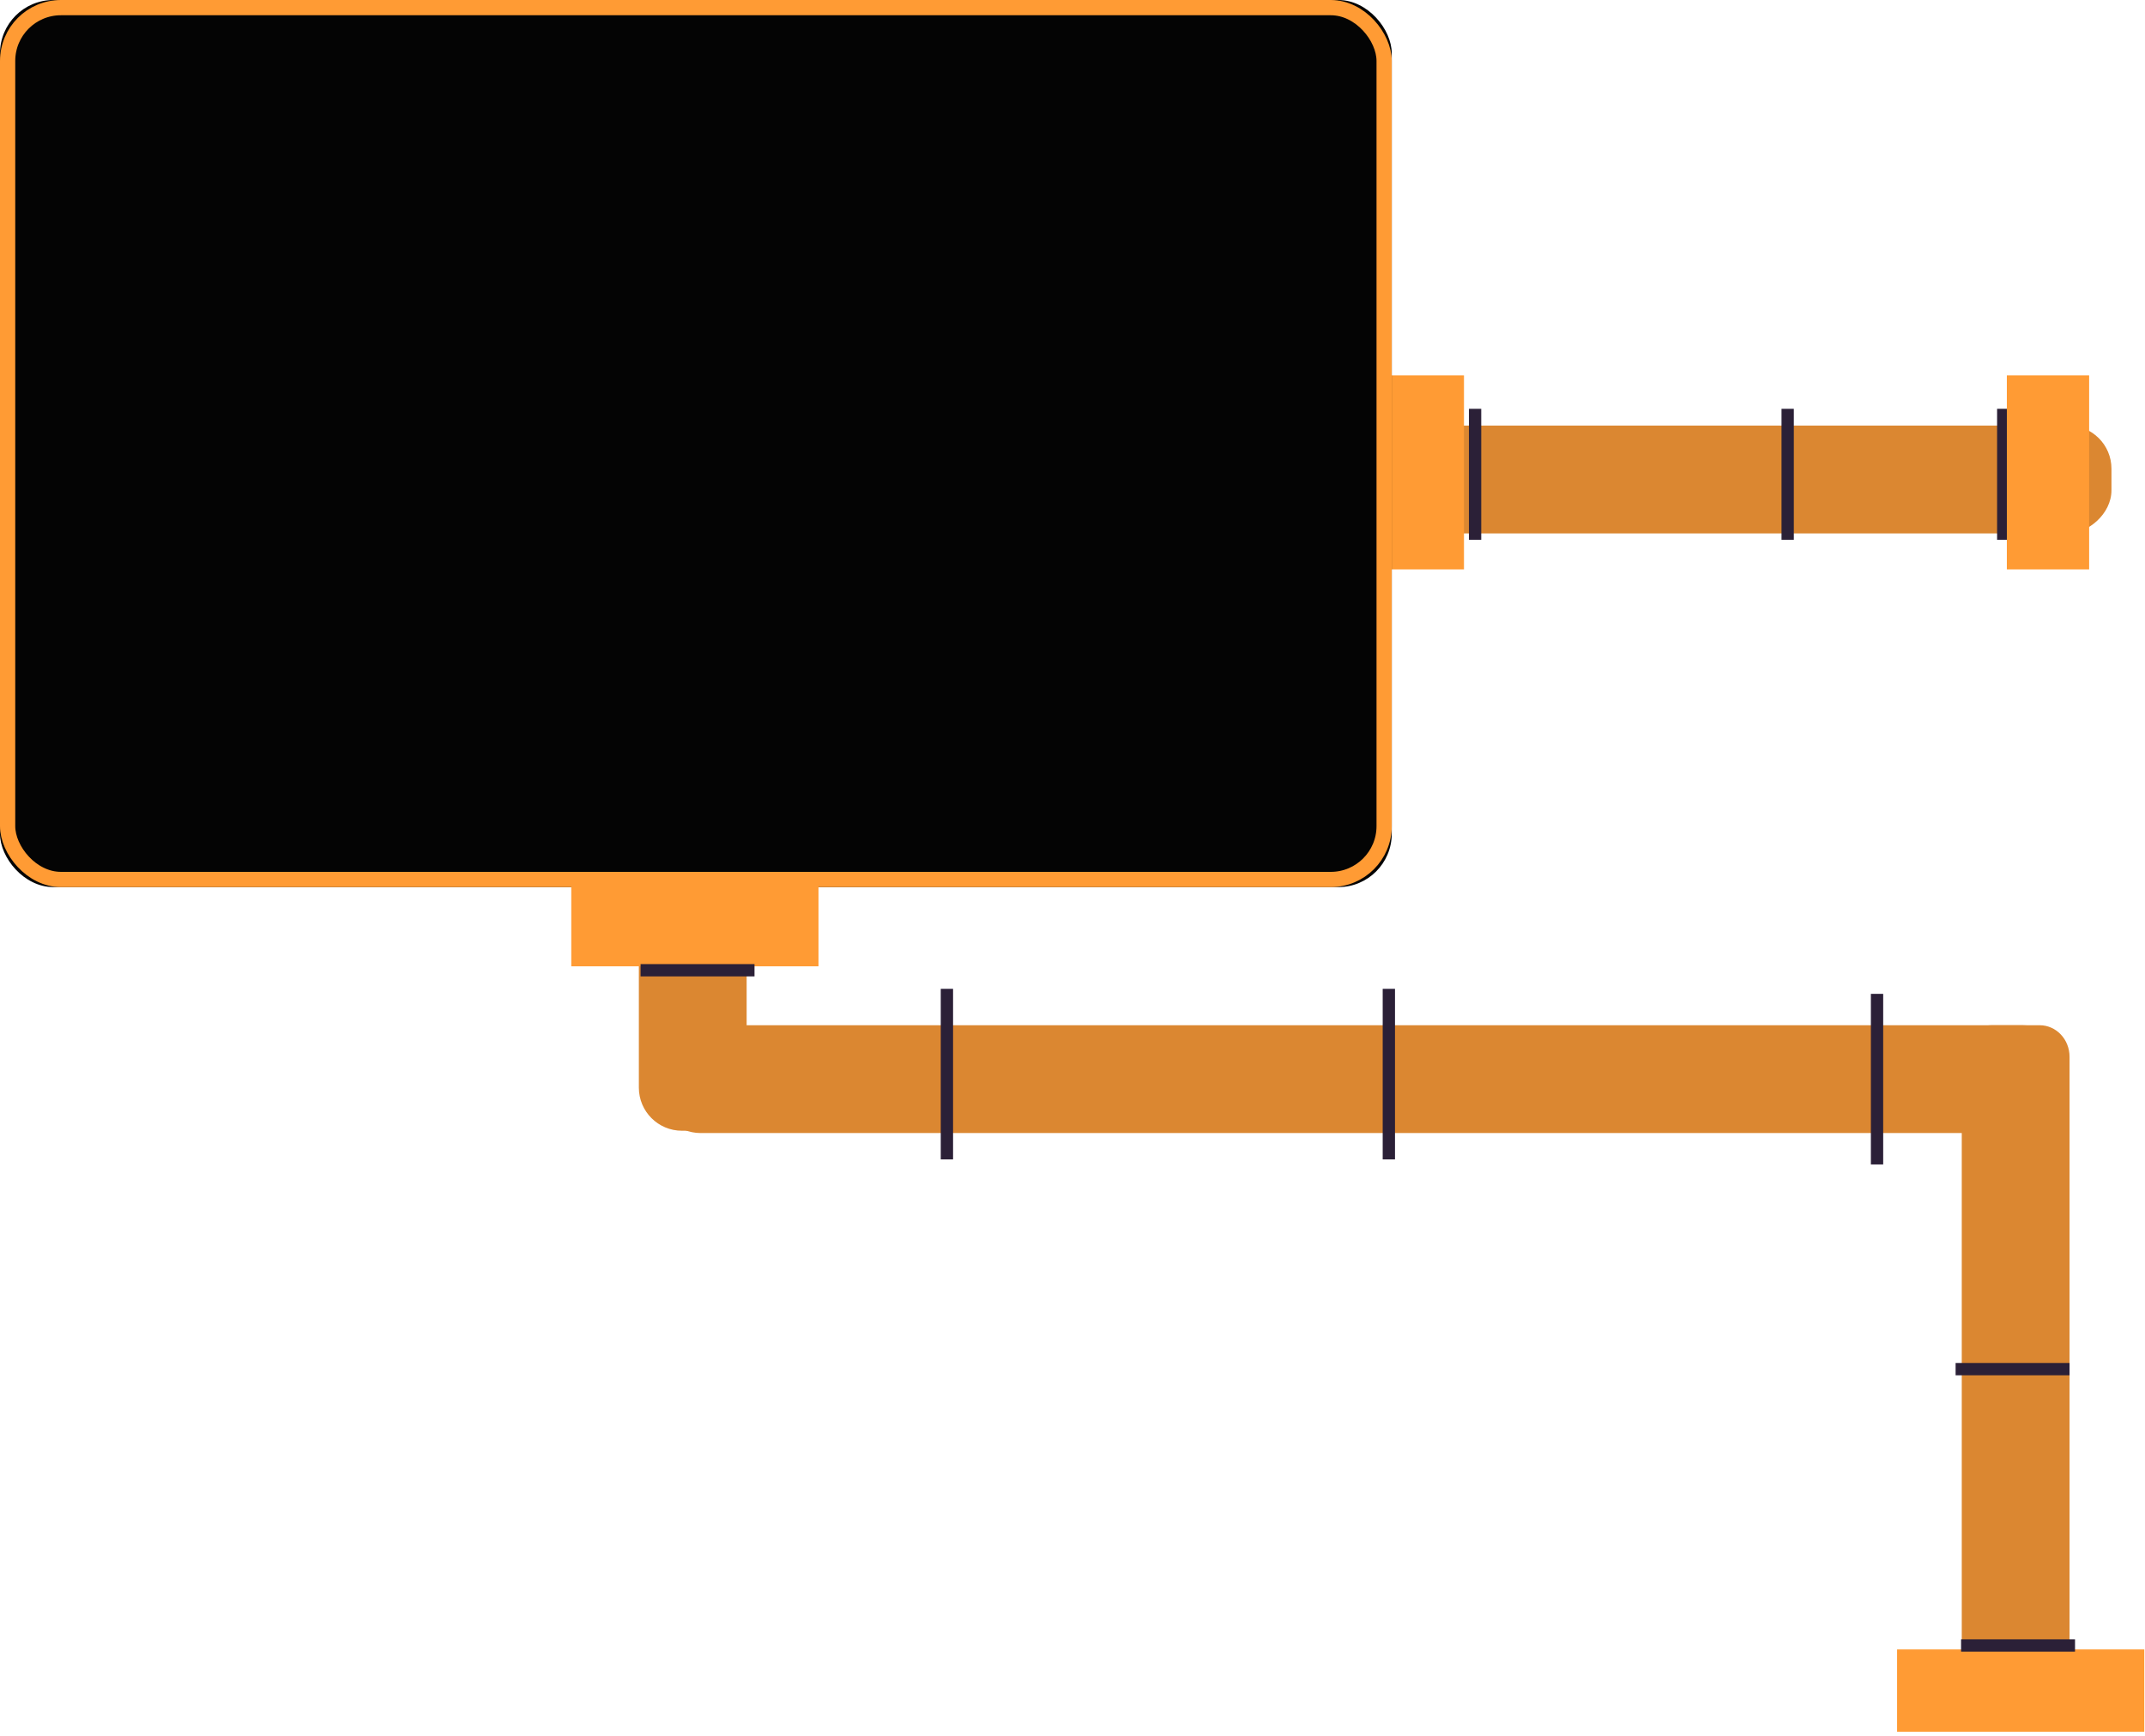 
<svg width="199px" height="161px" viewBox="0 0 199 161" version="1.1" xmlns="http://www.w3.org/2000/svg" xmlns:xlink="http://www.w3.org/1999/xlink">
    <!-- Generator: Sketch 46.2 (44496) - http://www.bohemiancoding.com/sketch -->
    <desc>Created with Sketch.</desc>
    <defs>
        <rect id="path-1" x="0" y="0" width="129.118" height="82.287" rx="4.948"></rect>
    </defs>
    <g id="Page-1" stroke="none" stroke-width="1" fill="none" fill-rule="evenodd">
        <g id="Bad_red-Copy-3" transform="translate(-14, -441)">
            <g id="Main-Machine-Part-2" transform="translate(14, 441)">
                <rect id="Rectangle-10-Copy-31" fill="#DB8731" transform="translate(161.291, 44.478) rotate(90) translate(-161.291, -44.478) " x="156.291" y="9.881" width="10" height="69.194" rx="3.998"></rect>
                <rect id="Rectangle-10-Copy-32" fill="#DB8731" transform="translate(126.325, 100.101) rotate(90) translate(-126.325, -100.101) " x="121.325" y="34.776" width="10" height="130.649" rx="3.998"></rect>
                <path d="M128.849,92.294 L128.849,106.976" id="Line-5-Copy-24" stroke="#2B2037" stroke-width="1.142" stroke-linecap="square"></path>
                <path d="M185.849,38.493 L185.849,49.5" id="Line-5-Copy-42" stroke="#2B2037" stroke-width="1.142" stroke-linecap="square"></path>
                <path d="M136.849,38.493 L136.849,49.5" id="Line-5-Copy-42" stroke="#2B2037" stroke-width="1.142" stroke-linecap="square"></path>
                <path d="M165.849,38.493 L165.849,49.5" id="Line-5-Copy-42" stroke="#2B2037" stroke-width="1.142" stroke-linecap="square"></path>
                <path d="M174.14,92.76 L174.14,107.442" id="Line-5-Copy-25" stroke="#2B2037" stroke-width="1.142" stroke-linecap="square"></path>
                <rect id="Rectangle-10-Copy-48" fill="#FF9B34" transform="translate(132, 43.817) scale(-1, -1) rotate(90) translate(-132, -43.817) " x="123" y="40" width="18" height="7.635"></rect>
                <rect id="Rectangle-10-Copy-48" fill="#FF9B34" transform="translate(190, 43.817) scale(-1, -1) rotate(90) translate(-190, -43.817) " x="181" y="40" width="18" height="7.635"></rect>
                <rect id="Rectangle-10-Copy-49" fill="#DB8731" transform="translate(64.269, 81.983) scale(1, -1) translate(-64.269, -81.983) " x="59.269" y="59.079" width="10" height="45.809" rx="3.998"></rect>
                <path d="M184.767,160.391 C183.239,160.391 182,159.082 182,157.466 L182,98.026 C182,96.411 183.239,95.101 184.767,95.101 L189.233,95.101 C190.761,95.101 192,96.411 192,98.026 L192,157.466 C192,159.082 190.761,160.391 189.233,160.391 L184.767,160.391 Z" id="Rectangle-10-Copy-50" fill="#DB8731"></path>
                <g id="Rectangle-5-Copy-5">
                    <use fill="#040404" fill-rule="evenodd" xlink:href="#path-1"></use>
                    <rect stroke="#FF9B34" stroke-width="1.414" x="0.707" y="0.707" width="127.705" height="80.873" rx="4.948"></rect>
                </g>
                <rect id="Rectangle-10-Copy-35" fill="#FF9B34" x="176" y="153" width="22.935" height="7.635"></rect>
                <rect id="Rectangle-10-Copy-52" fill="#FF9B34" x="53" y="82" width="22.935" height="7.635"></rect>
                <path d="M87.849,92.294 L87.849,106.976" id="Line-5-Copy-27" stroke="#2B2037" stroke-width="1.142" stroke-linecap="square"></path>
                <path d="M191.937,152.635 L182.508,152.635" id="Line-5-Copy-28" stroke="#2B2037" stroke-width="1.142" stroke-linecap="square"></path>
                <path d="M191.428,127 L182,127" id="Line-5-Copy-28" stroke="#2B2037" stroke-width="1.142" stroke-linecap="square"></path>
                <path d="M69.428,90 L60,90" id="Line-5-Copy-43" stroke="#2B2037" stroke-width="1.142" stroke-linecap="square"></path>
            </g>
        </g>
    </g>
</svg>